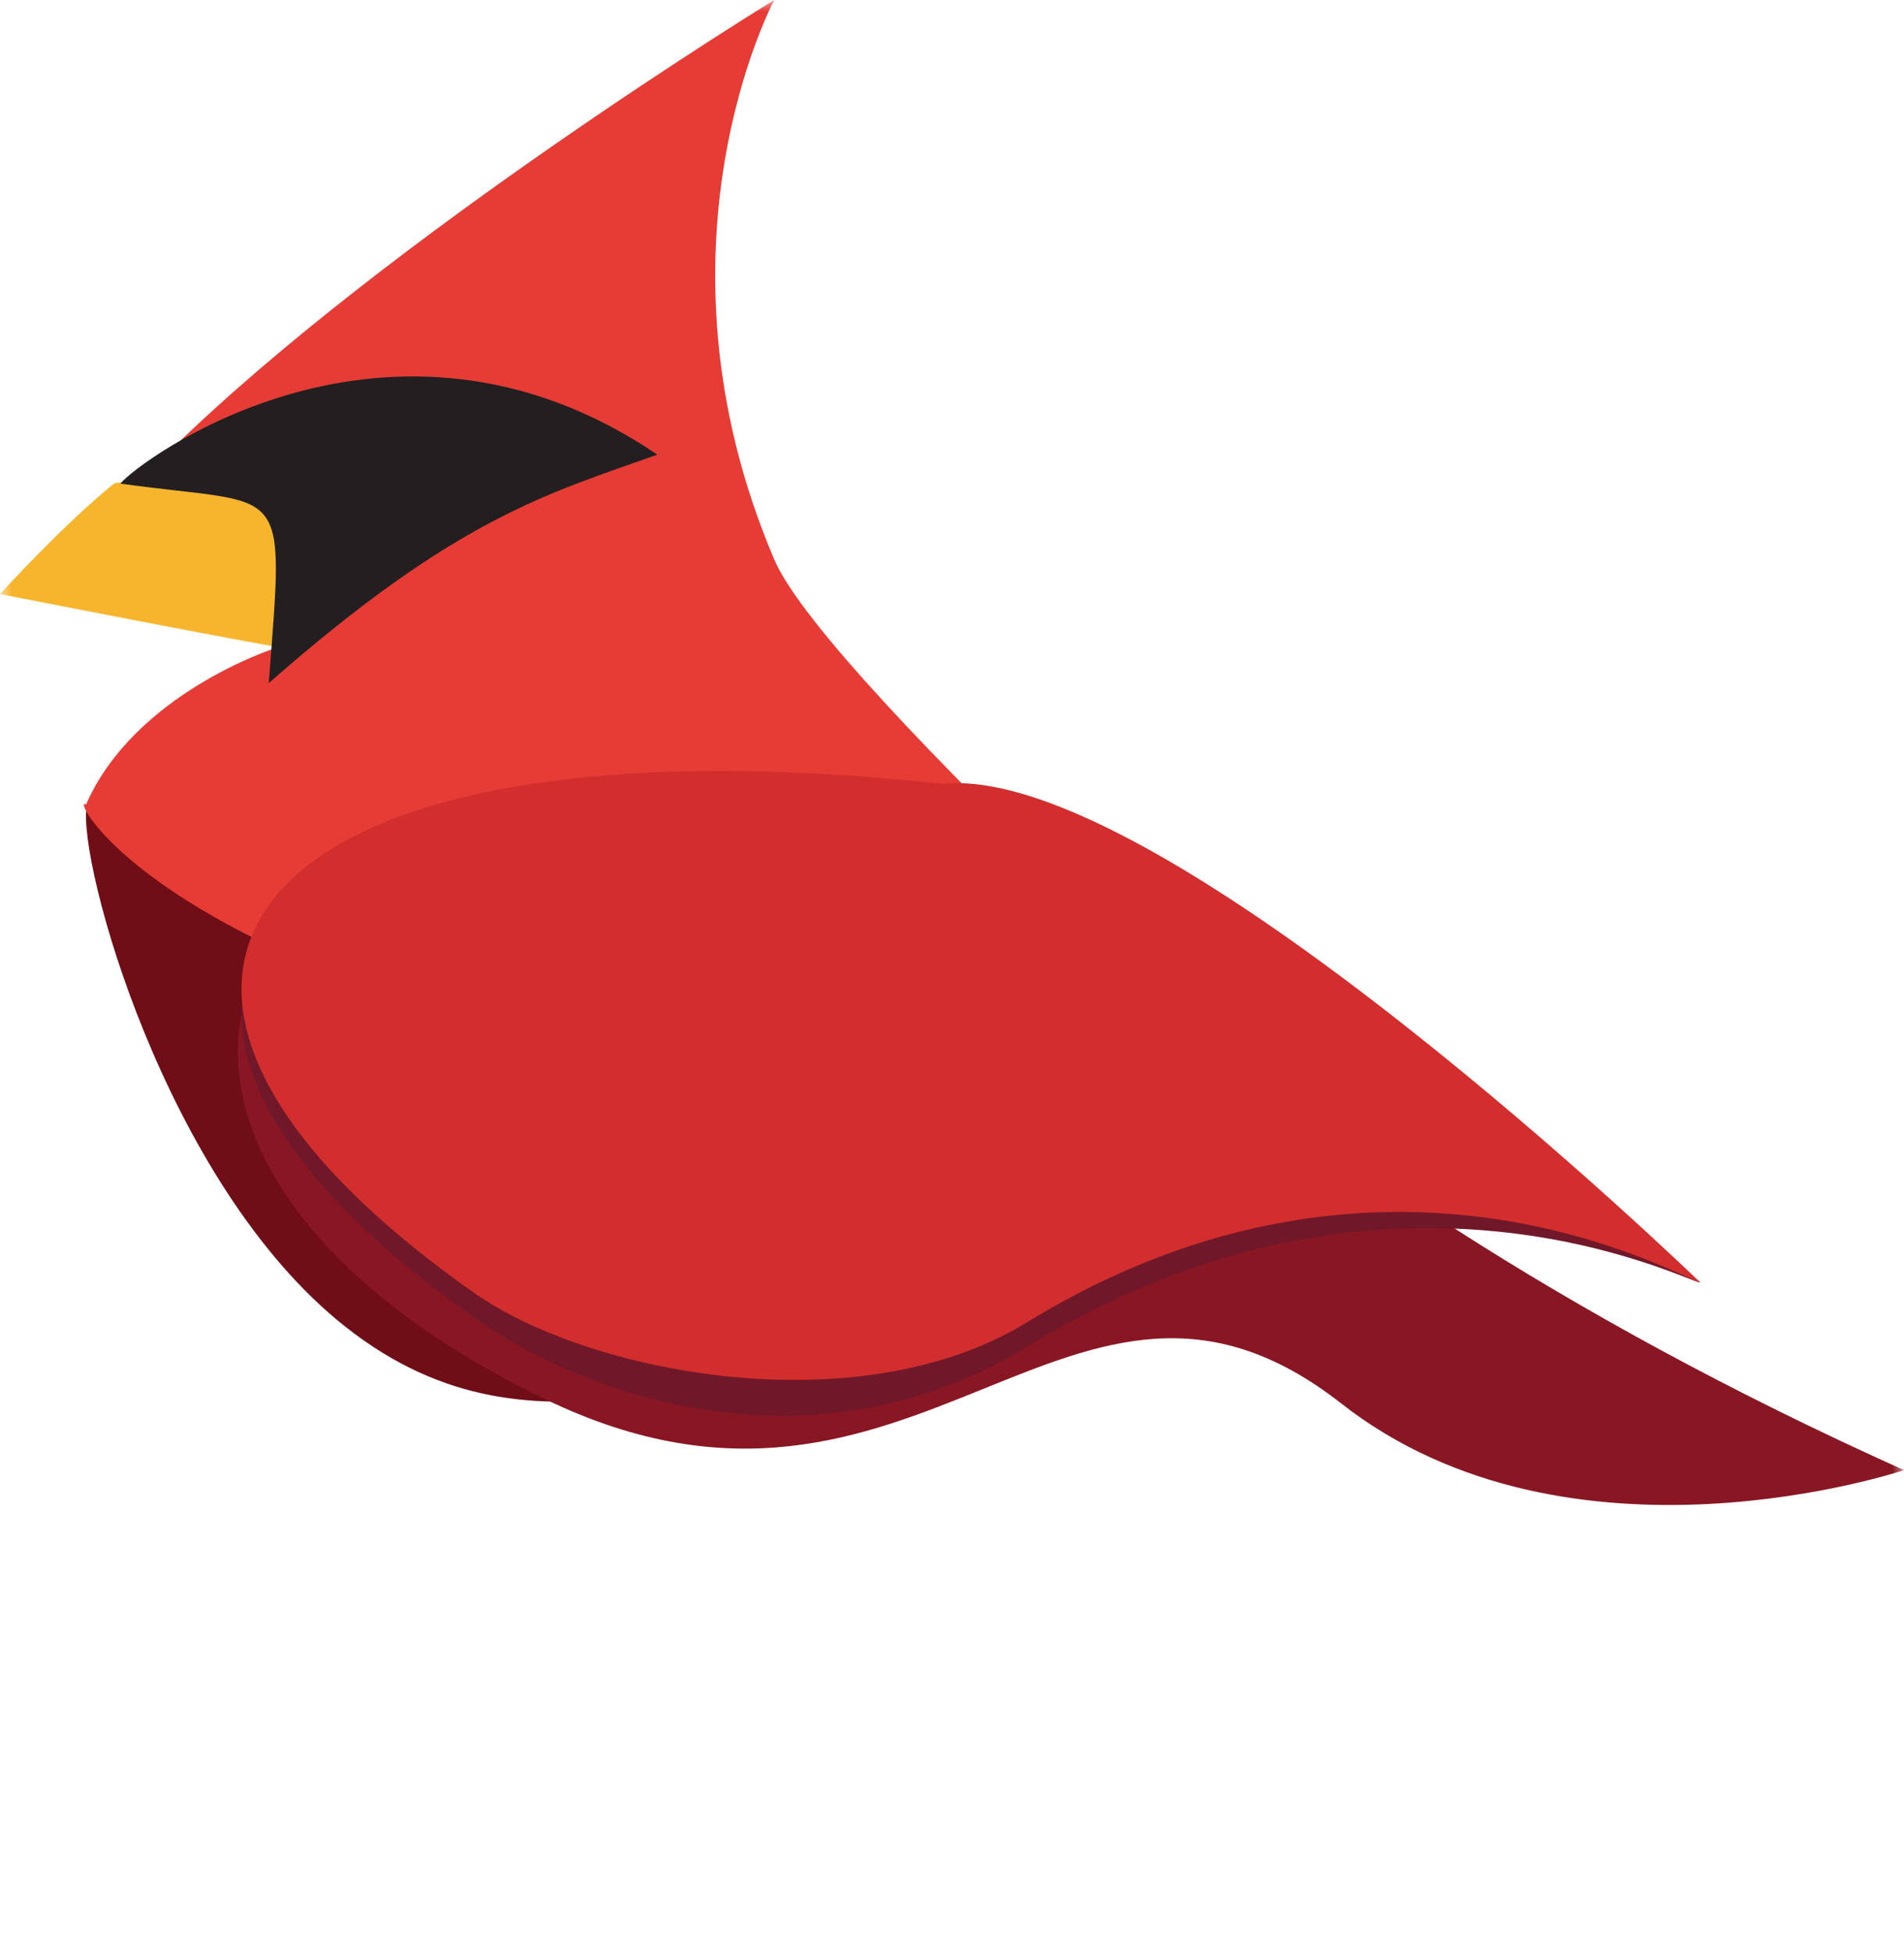 <svg width="81" height="83" viewBox="0 0 81 83" fill="none" xmlns="http://www.w3.org/2000/svg">
<mask id="mask0_9_15" style="mask-type:luminance" maskUnits="userSpaceOnUse" x="0" y="0" width="81" height="83">
<path d="M81 0H0V83H81V0Z" fill="white"/>
</mask>
<g mask="url(#mask0_9_15)">
<path d="M3.688 34.301C9.743 30.898 13.187 27.235 19.872 25.495C21.398 40.433 37.338 59.683 37.338 59.683C30.776 56.718 23.138 63.115 14.672 56.402C6.982 50.316 3.286 36.563 3.688 34.301Z" fill="#700E17"/>
<path d="M40.307 33.573C40.307 33.573 51.032 49.058 81 62.517C81 62.517 66.79 67.302 57.057 59.681C45.562 50.681 39.07 67.147 23.239 59.522C0.378 48.509 8.239 28.881 40.307 33.573Z" fill="#891723"/>
<path d="M40.085 34.383C49.436 33.41 72.329 54.542 72.329 54.542C71.664 54.473 59.051 47.861 43.672 57.289C35.537 62.272 26.1 60.193 20.176 56.031C1.361 42.812 10.106 31.127 40.085 34.383Z" fill="#701829"/>
<path d="M3.659 34.215C5.734 29.479 11.677 27.575 11.677 27.575C16.917 23.481 22.481 20.46 26.11 18.695C16.782 17.68 11.611 17.631 7.214 19.187C16.611 9.984 32.938 0 32.938 0C32.938 0 27.286 10.522 32.938 23.793C35.199 29.095 56.935 48.465 56.935 48.465C32.345 47.626 18.703 43.702 11.383 40.181C4.447 36.846 3.182 33.871 3.659 34.215Z" fill="#E63C35"/>
<path d="M4.879 20.546C7.036 20.286 9.941 19.68 11.383 20.925C13.469 22.728 12.328 27.584 12.328 27.584C12.231 27.659 3.8147e-06 25.263 3.8147e-06 25.263C3.115 21.892 4.879 20.546 4.879 20.546Z" fill="#F6B52D"/>
<path d="M27.965 19.334C23.239 21.011 19.383 22.059 11.433 29.051C12.103 20.246 12.28 21.567 5.124 20.565C5.774 19.707 16.505 11.575 27.965 19.334Z" fill="#231F20"/>
<path d="M40.085 33.334C49.436 32.364 72.329 54.534 72.329 54.534C71.664 54.465 59.051 46.813 43.672 56.241C36.54 60.608 25.097 58.44 20.176 54.983C1.361 41.775 10.106 30.089 40.085 33.334Z" fill="#D22E2E"/>
</g>
</svg>
